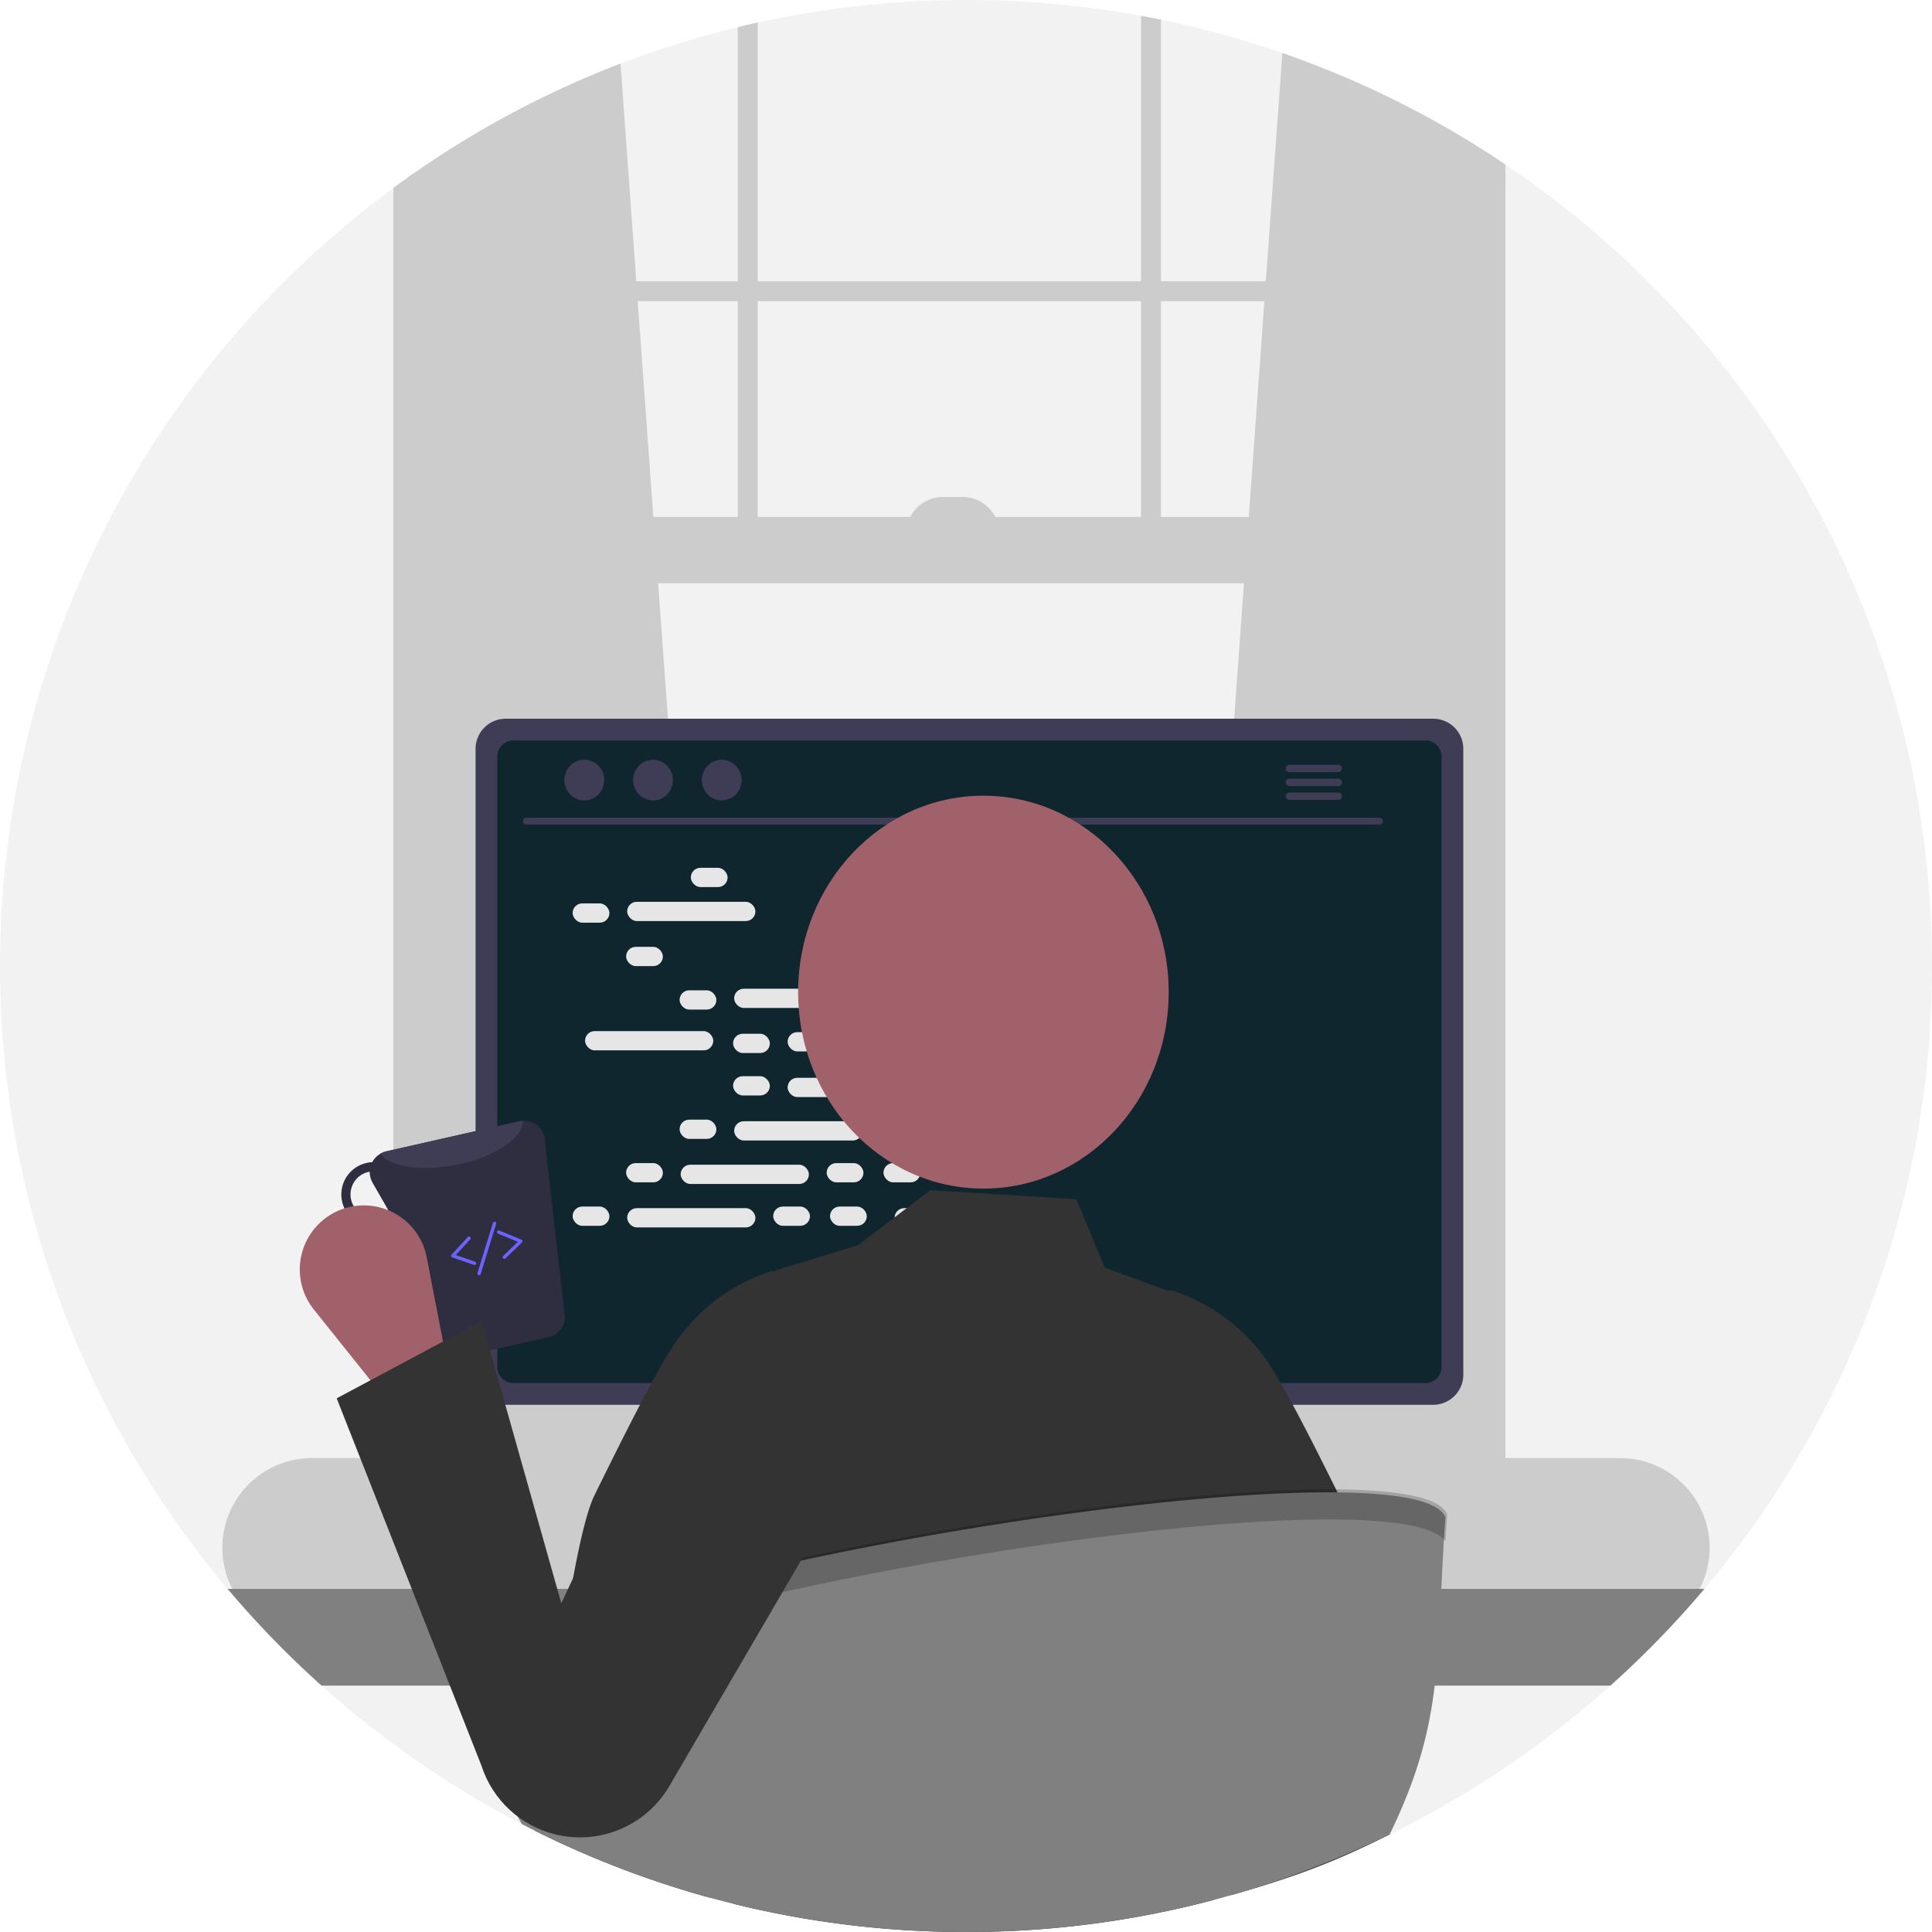 <?xml version="1.0" encoding="UTF-8" standalone="no"?>
<svg
   data-name="Layer 1"
   width="578"
   height="578"
   viewBox="0 0 578 578"
   version="1.1"
   id="svg212"
   sodipodi:docname="undraw_programmer_re_owql.svg"
   inkscape:version="1.1.1 (3bf5ae0d25, 2021-09-20)"
   xmlns:inkscape="http://www.inkscape.org/namespaces/inkscape"
   xmlns:sodipodi="http://sodipodi.sourceforge.net/DTD/sodipodi-0.dtd"
   xmlns="http://www.w3.org/2000/svg"
   xmlns:svg="http://www.w3.org/2000/svg">
  <defs
     id="defs216" />
  <sodipodi:namedview
     id="namedview214"
     pagecolor="#ffffff"
     bordercolor="#666666"
     borderopacity="1.0"
     inkscape:pageshadow="2"
     inkscape:pageopacity="0.0"
     inkscape:pagecheckerboard="0"
     showgrid="false"
     inkscape:zoom="0.84657075"
     inkscape:cx="294.71843"
     inkscape:cy="393.94227"
     inkscape:window-width="1600"
     inkscape:window-height="877"
     inkscape:window-x="-8"
     inkscape:window-y="-8"
     inkscape:window-maximized="1"
     inkscape:current-layer="svg212" />
  <path
     d="M889,450a287.861,287.861,0,0,1-68.09,186.34c-1.6,1.9-3.23,3.77-4.89,5.63a290.588,290.588,0,0,1-67.49,55.99q-8.67,5.205-17.72,9.81c-.61.31-1.23.62-1.84.92-.73.37-1.47.73-2.21,1.09A286.159,286.159,0,0,1,679.24,728q-2.55.72-5.11,1.4a288.588,288.588,0,0,1-65.84,9.49c-1.16.03-2.3.05-3.4.07-.39.01-.77.02-1.15.02-1.25.01-2.49.02-3.74.02a289.271,289.271,0,0,1-69.54-8.43q-3.42-.84-6.81-1.77a285.473,285.473,0,0,1-34.97-12.03q-9-3.75-17.68-8.09c-1.31-.66-2.62-1.32-3.91-2-.55-.27-1.09-.56-1.63-.84a290.458,290.458,0,0,1-81.65-64.06c-1.6-1.79-3.17-3.61-4.72-5.44a289.025,289.025,0,0,1,49.59-419.1c1.64-1.21,3.29-2.41,4.96-3.58q.495-.345.99-.69a286.753,286.753,0,0,1,97.1-43.85c1.98-.49,3.96-.95,5.96-1.38a291.798,291.798,0,0,1,114.68-2.01c1.99.37,3.98.75,5.96,1.16a287.281,287.281,0,0,1,97.1,39.43c.66.42,1.32.84,1.98,1.28,1.33.86,2.66,1.74,3.97,2.63A288.686,288.686,0,0,1,889,450Z"
     transform="translate(-311 -161)"
     fill="#f2f2f2"
     id="path2" />
  <path
     d="M527,599.51l-92.37,8.2-.99.09V213.66q.495-.345.99-.69a288.323,288.323,0,0,1,62.01-32.94l4.72,65.1.43,5.96,4.67,64.56L507.9,335.51l18.93,261.7Z"
     transform="translate(-311 -161)"
     fill="#ccc"
     id="path4" />
  <path
     d="M755.43,206.32c.66.42,1.32.84,1.98,1.28V607.8l-1.98-.18-91.37-8.11.17-2.3L683.16,335.51l1.44-19.86,4.67-64.56.43-5.96,4.95-68.27A287.687,287.687,0,0,1,755.43,206.32Z"
     transform="translate(-311 -161)"
     fill="#ccc"
     id="path6" />
  <path
     d="M755.43,206.32V613.26c0,7.81-5.38,14.16-12,14.16H446.63c-5.48,0-10.13-4.36-11.54-10.31a16.108,16.108,0,0,1-.46-3.85V212.97q-.495.345-.99.69c-1.67,1.17-3.32,2.37-4.96,3.58V613.26a22.919,22.919,0,0,0,6.18,16,17.06,17.06,0,0,0,7.78,4.66,15.118,15.118,0,0,0,3.99.53h296.8a15.249,15.249,0,0,0,4-.53c7.98-2.15,13.95-10.59,13.95-20.66V210.23c-1.31-.89-2.64-1.77-3.97-2.63C756.75,207.16,756.09,206.74,755.43,206.32Z"
     transform="translate(-311 -161)"
     fill="#ccc"
     id="path8" />
  <rect
     x="120.655"
     y="84.134"
     width="326.752"
     height="5.959"
     fill="#ccc"
     id="rect10" />
  <path
     d="M531.73,169.12c1.98-.49,3.96-.95,5.96-1.38V329.55h-5.96Z"
     transform="translate(-311 -161)"
     fill="#ccc"
     id="path12" />
  <path
     d="M652.37,165.73c1.99.37,3.98.75,5.96,1.16V329.55h-5.96Z"
     transform="translate(-311 -161)"
     fill="#ccc"
     id="path14" />
  <path
     d="M795.65,597.21H404.34a26.82,26.82,0,0,0,0,53.64H795.65a26.76,26.76,0,0,0,20.12-9.11,27.096,27.096,0,0,0,3.02-4.18,25.54,25.54,0,0,0,1.75-3.56,26.803,26.803,0,0,0-24.89-36.79Z"
     transform="translate(-311 -161)"
     fill="#ccc"
     id="path16" />
  <rect
     x="122.642"
     y="154.649"
     width="324.766"
     height="19.863"
     fill="#ccc"
     id="rect18" />
  <path
     d="M282.045,148.69h5.959a10.925,10.925,0,0,1,10.925,10.925v0a0,0,0,0,1,0,0h-27.809a0,0,0,0,1,0,0v0a10.925,10.925,0,0,1,10.925-10.925Z"
     fill="#ccc"
     id="path20" />
  <path
     d="M820.91,636.34a289.004,289.004,0,0,1-28.12,28.95H407.21a289.004,289.004,0,0,1-28.12-28.95Z"
     transform="translate(-311 -161)"
     fill="#3f3d56"
     id="path22"
     style="fill:#808080" />
  <path
     d="M632.28,536.07H567.36a3.175,3.175,0,0,0-1.03.16,3.448,3.448,0,0,0-2.43,3.3V642.09h71.85V539.53A3.463,3.463,0,0,0,632.28,536.07Zm-24.57,50.6a7.531,7.531,0,0,1-1.56,4.6,7.665,7.665,0,0,1-13.78-4.6v-11.9a7.67,7.67,0,0,1,15.34,0Z"
     transform="translate(-311 -161)"
     fill="#2f2e41"
     id="path24" />
  <path
     d="M563.68,638.81v9.89a1.94,1.94,0,0,0,1.93,1.94h68.43a1.946,1.946,0,0,0,1.93-1.94v-9.89Z"
     transform="translate(-311 -161)"
     fill="#3f3d56"
     id="path26" />
  <path
     d="M739.78,376.02H462.28a9.011,9.011,0,0,0-9,8.99V572.27a9.007,9.007,0,0,0,9,9h277.5a9.007,9.007,0,0,0,9-9V385.01A9.012,9.012,0,0,0,739.78,376.02Z"
     transform="translate(-311 -161)"
     fill="#3f3d56"
     id="path28" />
  <path
     d="M737.46,382.52H464.59a4.82,4.82,0,0,0-4.81,4.82V569.96a4.818,4.818,0,0,0,4.81,4.81H737.46a4.818,4.818,0,0,0,4.81-4.81V387.34A4.821,4.821,0,0,0,737.46,382.52Z"
     transform="translate(-311 -161)"
     fill="#6c63ff"
     id="path30"
     style="fill:#10262f;fill-opacity:1" />
  <path
     d="M687.24,650.48l-2.52-11.97a2.992,2.992,0,0,0-1.86-2.17,2.894,2.894,0,0,0-1.06-.2H524.49a2.895,2.895,0,0,0-1.06.2,2.993,2.993,0,0,0-1.86,2.17l-2.52,11.97a2.987,2.987,0,0,0,2.92,3.6H684.31a2.948,2.948,0,0,0,2.32-1.11A2.985,2.985,0,0,0,687.24,650.48Z"
     transform="translate(-311 -161)"
     fill="#2f2e41"
     id="path32" />
  <rect
     x="214.643"
     y="477.296"
     width="5"
     height="3"
     rx="0.488"
     fill="#3f3d56"
     id="rect34" />
  <rect
     x="224.643"
     y="477.296"
     width="5"
     height="3"
     rx="0.488"
     fill="#3f3d56"
     id="rect36" />
  <rect
     x="234.643"
     y="477.296"
     width="5"
     height="3"
     rx="0.488"
     fill="#3f3d56"
     id="rect38" />
  <rect
     x="244.643"
     y="477.296"
     width="5"
     height="3"
     rx="0.488"
     fill="#3f3d56"
     id="rect40" />
  <rect
     x="254.643"
     y="477.296"
     width="5"
     height="3"
     rx="0.488"
     fill="#3f3d56"
     id="rect42" />
  <rect
     x="264.643"
     y="477.296"
     width="5"
     height="3"
     rx="0.488"
     fill="#3f3d56"
     id="rect44" />
  <rect
     x="274.643"
     y="477.296"
     width="5"
     height="3"
     rx="0.488"
     fill="#3f3d56"
     id="rect46" />
  <rect
     x="284.643"
     y="477.296"
     width="5"
     height="3"
     rx="0.488"
     fill="#3f3d56"
     id="rect48" />
  <rect
     x="294.643"
     y="477.296"
     width="5"
     height="3"
     rx="0.488"
     fill="#3f3d56"
     id="rect50" />
  <rect
     x="304.643"
     y="477.296"
     width="5"
     height="3"
     rx="0.488"
     fill="#3f3d56"
     id="rect52" />
  <rect
     x="314.643"
     y="477.296"
     width="5"
     height="3"
     rx="0.488"
     fill="#3f3d56"
     id="rect54" />
  <rect
     x="324.643"
     y="477.296"
     width="5"
     height="3"
     rx="0.488"
     fill="#3f3d56"
     id="rect56" />
  <rect
     x="334.643"
     y="477.296"
     width="5"
     height="3"
     rx="0.488"
     fill="#3f3d56"
     id="rect58" />
  <rect
     x="344.643"
     y="477.296"
     width="5"
     height="3"
     rx="0.488"
     fill="#3f3d56"
     id="rect60" />
  <rect
     x="354.643"
     y="477.296"
     width="5"
     height="3"
     rx="0.488"
     fill="#3f3d56"
     id="rect62" />
  <rect
     x="364.643"
     y="477.296"
     width="5"
     height="3"
     rx="0.488"
     fill="#3f3d56"
     id="rect64" />
  <rect
     x="214.525"
     y="482.296"
     width="5"
     height="3"
     rx="0.488"
     fill="#3f3d56"
     id="rect66" />
  <rect
     x="224.525"
     y="482.296"
     width="5"
     height="3"
     rx="0.488"
     fill="#3f3d56"
     id="rect68" />
  <rect
     x="234.525"
     y="482.296"
     width="5"
     height="3"
     rx="0.488"
     fill="#3f3d56"
     id="rect70" />
  <rect
     x="244.525"
     y="482.296"
     width="5"
     height="3"
     rx="0.488"
     fill="#3f3d56"
     id="rect72" />
  <rect
     x="254.525"
     y="482.296"
     width="5"
     height="3"
     rx="0.488"
     fill="#3f3d56"
     id="rect74" />
  <rect
     x="264.525"
     y="482.296"
     width="5"
     height="3"
     rx="0.488"
     fill="#3f3d56"
     id="rect76" />
  <rect
     x="274.525"
     y="482.296"
     width="5"
     height="3"
     rx="0.488"
     fill="#3f3d56"
     id="rect78" />
  <rect
     x="284.525"
     y="482.296"
     width="5"
     height="3"
     rx="0.488"
     fill="#3f3d56"
     id="rect80" />
  <rect
     x="294.525"
     y="482.296"
     width="5"
     height="3"
     rx="0.488"
     fill="#3f3d56"
     id="rect82" />
  <rect
     x="304.525"
     y="482.296"
     width="5"
     height="3"
     rx="0.488"
     fill="#3f3d56"
     id="rect84" />
  <rect
     x="314.525"
     y="482.296"
     width="5"
     height="3"
     rx="0.488"
     fill="#3f3d56"
     id="rect86" />
  <rect
     x="324.525"
     y="482.296"
     width="5"
     height="3"
     rx="0.488"
     fill="#3f3d56"
     id="rect88" />
  <rect
     x="334.525"
     y="482.296"
     width="5"
     height="3"
     rx="0.488"
     fill="#3f3d56"
     id="rect90" />
  <rect
     x="344.525"
     y="482.296"
     width="5"
     height="3"
     rx="0.488"
     fill="#3f3d56"
     id="rect92" />
  <rect
     x="354.525"
     y="482.296"
     width="5"
     height="3"
     rx="0.488"
     fill="#3f3d56"
     id="rect94" />
  <rect
     x="364.525"
     y="482.296"
     width="5"
     height="3"
     rx="0.488"
     fill="#3f3d56"
     id="rect96" />
  <rect
     x="262.525"
     y="488.296"
     width="40"
     height="3"
     rx="0.488"
     fill="#3f3d56"
     id="rect98" />
  <path
     d="M723.748,407.677H468.425a1.016,1.016,0,0,1,0-2.031H723.748a1.016,1.016,0,0,1,0,2.031Z"
     transform="translate(-311 -161)"
     fill="#3f3d56"
     id="path100" />
  <ellipse
     cx="174.805"
     cy="233.379"
     rx="5.95"
     ry="6.083"
     fill="#3f3d56"
     id="ellipse102" />
  <ellipse
     cx="195.361"
     cy="233.379"
     rx="5.95"
     ry="6.083"
     fill="#3f3d56"
     id="ellipse104" />
  <ellipse
     cx="215.917"
     cy="233.379"
     rx="5.95"
     ry="6.083"
     fill="#3f3d56"
     id="ellipse106" />
  <path
     d="M711.37,389.8h-14.6a1.105,1.105,0,0,0,0,2.21h14.6a1.105,1.105,0,0,0,0-2.21Z"
     transform="translate(-311 -161)"
     fill="#3f3d56"
     id="path108" />
  <path
     d="M711.37,393.95h-14.6a1.105,1.105,0,0,0,0,2.21h14.6a1.105,1.105,0,0,0,0-2.21Z"
     transform="translate(-311 -161)"
     fill="#3f3d56"
     id="path110" />
  <path
     d="M711.37,398.1h-14.6a1.105,1.105,0,0,0,0,2.21h14.6a1.105,1.105,0,0,0,0-2.21Z"
     transform="translate(-311 -161)"
     fill="#3f3d56"
     id="path112" />
  <rect
     x="171.314"
     y="270.273"
     width="11.006"
     height="5.76"
     rx="2.88"
     fill="#e6e6e6"
     id="rect114" />
  <rect
     x="206.674"
     y="259.624"
     width="11.006"
     height="5.76"
     rx="2.88"
     fill="#e6e6e6"
     id="rect116" />
  <rect
     x="248.314"
     y="270.273"
     width="11.006"
     height="5.76"
     rx="2.88"
     fill="#e6e6e6"
     id="rect118" />
  <rect
     x="187.634"
     y="269.793"
     width="38.366"
     height="5.76"
     rx="2.88"
     fill="#e6e6e6"
     id="rect120" />
  <rect
     x="267.634"
     y="269.793"
     width="38.366"
     height="5.76"
     rx="2.88"
     fill="#e6e6e6"
     id="rect122" />
  <rect
     x="187.314"
     y="283.273"
     width="11.006"
     height="5.76"
     rx="2.88"
     fill="#e6e6e6"
     id="rect124" />
  <rect
     x="247.314"
     y="283.273"
     width="11.006"
     height="5.76"
     rx="2.88"
     fill="#e6e6e6"
     id="rect126" />
  <rect
     x="264.314"
     y="283.273"
     width="11.006"
     height="5.76"
     rx="2.88"
     fill="#e6e6e6"
     id="rect128" />
  <rect
     x="175.027"
     y="308.477"
     width="38.366"
     height="5.76"
     rx="2.88"
     fill="#e6e6e6"
     id="rect130" />
  <rect
     x="283.634"
     y="282.793"
     width="38.366"
     height="5.76"
     rx="2.88"
     fill="#e6e6e6"
     id="rect132" />
  <rect
     x="203.314"
     y="296.273"
     width="11.006"
     height="5.76"
     rx="2.88"
     fill="#e6e6e6"
     id="rect134" />
  <rect
     x="263.314"
     y="296.273"
     width="11.006"
     height="5.76"
     rx="2.88"
     fill="#e6e6e6"
     id="rect136" />
  <rect
     x="280.314"
     y="296.273"
     width="11.006"
     height="5.76"
     rx="2.88"
     fill="#e6e6e6"
     id="rect138" />
  <rect
     x="219.634"
     y="295.793"
     width="38.366"
     height="5.76"
     rx="2.88"
     fill="#e6e6e6"
     id="rect140" />
  <rect
     x="299.634"
     y="295.793"
     width="38.366"
     height="5.76"
     rx="2.88"
     fill="#e6e6e6"
     id="rect142" />
  <rect
     x="219.314"
     y="309.273"
     width="11.006"
     height="5.76"
     rx="2.88"
     fill="#e6e6e6"
     id="rect144" />
  <rect
     x="279.314"
     y="309.273"
     width="11.006"
     height="5.76"
     rx="2.88"
     fill="#e6e6e6"
     id="rect146" />
  <rect
     x="296.314"
     y="309.273"
     width="11.006"
     height="5.76"
     rx="2.88"
     fill="#e6e6e6"
     id="rect148" />
  <rect
     x="235.634"
     y="308.793"
     width="38.366"
     height="5.76"
     rx="2.88"
     fill="#e6e6e6"
     id="rect150" />
  <rect
     x="231.314"
     y="360.967"
     width="11.006"
     height="5.76"
     rx="2.88"
     fill="#e6e6e6"
     id="rect152" />
  <rect
     x="248.314"
     y="360.967"
     width="11.006"
     height="5.76"
     rx="2.88"
     fill="#e6e6e6"
     id="rect154" />
  <rect
     x="267.634"
     y="361.447"
     width="38.366"
     height="5.76"
     rx="2.88"
     fill="#e6e6e6"
     id="rect156" />
  <rect
     x="171.314"
     y="360.967"
     width="11.006"
     height="5.76"
     rx="2.88"
     fill="#e6e6e6"
     id="rect158" />
  <rect
     x="187.634"
     y="361.447"
     width="38.366"
     height="5.76"
     rx="2.88"
     fill="#e6e6e6"
     id="rect160" />
  <rect
     x="187.314"
     y="347.967"
     width="11.006"
     height="5.76"
     rx="2.88"
     fill="#e6e6e6"
     id="rect162" />
  <rect
     x="247.314"
     y="347.967"
     width="11.006"
     height="5.76"
     rx="2.88"
     fill="#e6e6e6"
     id="rect164" />
  <rect
     x="264.314"
     y="347.967"
     width="11.006"
     height="5.76"
     rx="2.88"
     fill="#e6e6e6"
     id="rect166" />
  <rect
     x="203.634"
     y="348.447"
     width="38.366"
     height="5.76"
     rx="2.88"
     fill="#e6e6e6"
     id="rect168" />
  <rect
     x="203.314"
     y="334.967"
     width="11.006"
     height="5.76"
     rx="2.88"
     fill="#e6e6e6"
     id="rect170" />
  <rect
     x="263.314"
     y="334.967"
     width="11.006"
     height="5.76"
     rx="2.88"
     fill="#e6e6e6"
     id="rect172" />
  <rect
     x="280.314"
     y="334.967"
     width="11.006"
     height="5.76"
     rx="2.88"
     fill="#e6e6e6"
     id="rect174" />
  <rect
     x="219.634"
     y="335.447"
     width="38.366"
     height="5.76"
     rx="2.88"
     fill="#e6e6e6"
     id="rect176" />
  <rect
     x="219.314"
     y="321.967"
     width="11.006"
     height="5.76"
     rx="2.88"
     fill="#e6e6e6"
     id="rect178" />
  <rect
     x="279.314"
     y="321.967"
     width="11.006"
     height="5.76"
     rx="2.88"
     fill="#e6e6e6"
     id="rect180" />
  <rect
     x="296.314"
     y="321.967"
     width="11.006"
     height="5.76"
     rx="2.88"
     fill="#e6e6e6"
     id="rect182" />
  <rect
     x="235.634"
     y="322.447"
     width="38.366"
     height="5.76"
     rx="2.88"
     fill="#e6e6e6"
     id="rect184" />
  <path
     d="M726.81,709.77c-.61.31-1.23.62-1.84.92-15.8,7.9-28.44,12.39-45.73,17.31-1.46-16.3-2.87-44.95-4.24-62.71-.36-4.61-.72-8.48-1.07-11.21a15.182,15.182,0,0,0-.88-4.25l.06,4.25.15,11.21.87,64.11a288.588,288.588,0,0,1-65.84,9.49c-1.16.03-2.3.05-3.4.07-.39.01-.77.02-1.15.02-1.25.01-2.49.02-3.74.02a289.271,289.271,0,0,1-69.54-8.43c.49-16.13.98-44.46,1.45-65.28.1-4.07.19-7.86.29-11.21.19-7.16.39-12.32.58-14.05a4.361,4.361,0,0,0-.39.97,97.154,97.154,0,0,0-1.89,13.08c-.35,3.35-.7,7.14-1.05,11.21-1.86,21.63-3.8,51.04-5.8,63.51a285.473,285.473,0,0,1-34.97-12.03q-9-3.75-17.68-8.09c1.1-7.2,2.25-15.27,3.43-23.64.92-6.49,1.87-13.16,2.84-19.75,1.5-10.18,3.04-20.16,4.6-28.95,2.28-12.84,4.62-23.16,6.94-27.9,2.2-4.5,4.4-8.94,6.53-13.19.74-1.49,1.48-2.96,2.2-4.39.17-.34.34-.67.51-1,1.53-3.01,3.01-5.89,4.42-8.59,1.21-2.31,2.36-4.49,3.45-6.5,2.64-4.88,4.88-8.77,6.54-11.23a55.257,55.257,0,0,1,29.28-22.21l.3-.08.21.09,20.45-6.28,2.99-.92,2.01-.62,7.08-5.39,3.85-2.93,3.61-2.75,7.06-5.37,43.71,2.69,8.51,20.49,19.06,6.97.33-.15.29-.12.3.08a55.306,55.306,0,0,1,29.28,22.21c.94,1.41,2.08,3.27,3.37,5.52,1.1,1.91,2.3,4.09,3.6,6.5,1.85,3.43,3.87,7.3,6.01,11.49.47.92.95,1.86,1.43,2.81q1.335,2.64,2.71,5.39c2.13,4.25,4.33,8.69,6.53,13.2,1.91,3.91,3.84,11.95,5.74,22.18,1.57,8.5,3.13,18.52,4.64,28.95,1.98,13.52-.13,29.71,1.66,42.15C726.58,708.23,726.7,709,726.81,709.77Z"
     transform="translate(-311 -161)"
     fill="#3f3d56"
     id="path186"
     style="fill:#333333" />
  <ellipse
     cx="294.209"
     cy="296.823"
     fill="#a0616a"
     id="circle188"
     rx="55.43"
     ry="58.771"
     style="stroke-width:1.123" />
  <polygon
     points="206.32 475.296 214.817 442.504 222.32 470.8 206.32 475.296"
     opacity="0.2"
     id="polygon192" />
  <path
     d="M743.43,614.93c-3.04,41.88.11,60.32-16.67,94.85A286.159,286.159,0,0,1,679.24,728q-2.55.72-5.11,1.4a288.588,288.588,0,0,1-65.84,9.49c-1.16.03-2.3.05-3.4.07-.39.01-.77.02-1.15.02-1.25.01-2.49.02-3.74.02a289.271,289.271,0,0,1-69.54-8.43q-3.42-.84-6.81-1.77a285.473,285.473,0,0,1-34.97-12.03q-9-3.75-17.68-8.09c-1.31-.66-2.62-1.32-3.91-2-6.63-11.66-10.4-25.84-10.48-42.88C461.2,634.44,733.29,589.61,743.43,614.93Z"
     transform="translate(-311 -161)"
     fill="#2f2e41"
     id="path194"
     style="fill:#808080" />
  <path
     d="M743.422,622.102c.155-2.593.329-5.271.531-8.06-10.14-25.32-282.23,19.51-286.82,48.87.013,2.692.128,5.304.321,7.855C468.57,641.789,727.059,599.181,743.422,622.102Z"
     transform="translate(-311 -161)"
     opacity="0.2"
     id="path196" />
  <path
     d="M474.096,503.152a6.365,6.365,0,0,0-6.753-6.816,5.854,5.854,0,0,0-1.005.126l-39.762,8.983a6.548,6.548,0,0,0-4.209,3.235,8.184,8.184,0,0,0-1.727.251,9.661,9.661,0,0,0,4.271,18.845,9.794,9.794,0,0,0,3.895-1.884l13.474,37.941a6.329,6.329,0,0,0,6.941,3.046l25.849-5.842A6.416,6.416,0,0,0,480,555.32Zm-49.781,21.923a6.91,6.91,0,0,1-3.078-13.474c.126-.031.251,0,.377-.031a6.506,6.506,0,0,0,.848,3.266l4.931,8.606A6.505,6.505,0,0,1,424.314,525.074Z"
     transform="translate(-311 -161)"
     fill="#2f2e41"
     id="path198" />
  <path
     d="M467.343,496.336c.377,5.025-8.229,10.804-19.755,13.097-10.585,2.167-20.07.659-22.739-3.298a6.025,6.025,0,0,1,1.728-.691l39.762-8.983A5.854,5.854,0,0,1,467.343,496.336Z"
     transform="translate(-311 -161)"
     fill="#3f3d56"
     id="path200" />
  <path
     d="M439.843,623.905,462.177,612.738l-18.611-50.251-4.905-25.342a19.161,19.161,0,0,0-31.282-10.907h0a19.161,19.161,0,0,0-2.493,26.518l18.207,22.759Z"
     transform="translate(-311 -161)"
     fill="#a0616a"
     id="path202" />
  <path
     d="m 455.09,556.183 -43.362,23.158 43.27,109.79 c 3.301,10.342 11.775,18.202 22.336,20.716 v 0 c 13.138,3.128 26.789,-2.616 33.737,-14.197 L 570.995,592.936 c 8.832,-14.72 4.307,-33.797 -10.196,-42.982 v 0 c -15.89,-10.064 -36.999,-4.115 -45.296,12.765 l -36.576,77.936 z"
     transform="translate(-311,-161)"
     fill="#3f3d56"
     id="path204"
     style="fill:#333333"
     sodipodi:nodetypes="cccssccssccc" />
  <path
     d="M452.967,539.441a.496.496,0,0,1-.163-.027l-6.501-2.238a.499.499,0,0,1-.206-.811l4.835-5.265a.5.5,0,1,1,.736.676l-4.319,4.702,5.779,1.99a.5.5,0,0,1-.163.973Z"
     transform="translate(-311 -161)"
     fill="#6c63ff"
     id="path206" />
  <path
     d="M461.878,537.617a.5.5,0,0,1-.348-.859l4.395-4.249-5.903-2.433a.5.5,0,1,1,.381-.924l6.609,2.724a.5.5,0,0,1,.157.821l-4.943,4.779A.5.5,0,0,1,461.878,537.617Z"
     transform="translate(-311 -161)"
     fill="#6c63ff"
     id="path208" />
  <path
     d="M454.332,542.5a.482.482,0,0,1-.147-.022.5.5,0,0,1-.331-.625l4.615-15a.5.5,0,0,1,.956.295l-4.615,15A.5.5,0,0,1,454.332,542.5Z"
     transform="translate(-311 -161)"
     fill="#6c63ff"
     id="path210" />
</svg>

